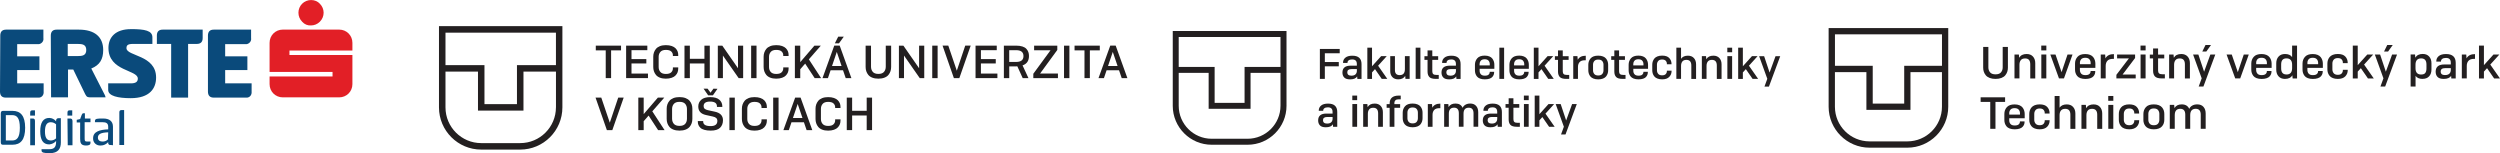 <?xml version="1.0" encoding="UTF-8"?>
<svg id="Layer_2" data-name="Layer 2" xmlns="http://www.w3.org/2000/svg" viewBox="0 0 810.06 49.63">
  <defs>
    <style>
      .cls-1 {
        fill: #e21f26;
      }

      .cls-2 {
        fill: #0a4a7b;
      }

      .cls-3 {
        fill: #231f20;
      }
    </style>
  </defs>
  <g id="Layer_1-2" data-name="Layer 1">
    <g>
      <g>
        <path class="cls-3" d="M416.85,10.05h-36.85v24.24c0,6.95,5.66,12.61,12.61,12.61h11.64c6.95,0,12.61-5.66,12.61-12.61V10.05Zm-34.91,1.94h32.97v9.7h-11.64v11.64h-9.7v-11.64h-11.64V11.99Zm32.97,22.3c0,5.88-4.79,10.67-10.67,10.67h-11.64c-5.88,0-10.67-4.79-10.67-10.67v-10.67h9.7v11.64h13.58v-11.64h9.7v10.67Z"/>
        <g>
          <path class="cls-3" d="M433.8,21.49h-4.52v4.07h-1.61V15.86h6.43v1.4h-4.82v2.84h4.52v1.39Z"/>
          <path class="cls-3" d="M439.82,25.56l-.07-.8c-.38,.64-1.14,.96-2.29,.96-.87,0-1.5-.2-1.89-.6-.39-.4-.59-.94-.59-1.61,0-1.49,.89-2.23,2.66-2.23h2.01v-.55c0-.98-.5-1.47-1.5-1.47-.49,0-.87,.09-1.13,.28-.26,.19-.4,.44-.4,.74v.11h-1.44v-.11c0-.65,.25-1.18,.76-1.6,.5-.42,1.25-.63,2.25-.63,1.99,0,2.98,.91,2.98,2.73v4.79h-1.36Zm-1.94-1.04c.6,0,1.05-.14,1.34-.43,.29-.29,.44-.67,.44-1.16v-.54h-1.77c-.9,0-1.34,.35-1.34,1.05s.45,1.08,1.34,1.08Z"/>
          <path class="cls-3" d="M444.57,23.46v2.11h-1.52V15.45h1.52v6.02l2.95-3.28h1.82l-2.8,3.1,2.98,4.27h-1.8l-2.19-3.16-.96,1.06Z"/>
          <path class="cls-3" d="M455.4,25.56l-.08-.97c-.45,.75-1.21,1.12-2.26,1.12-.8,0-1.44-.24-1.9-.73-.46-.49-.69-1.12-.69-1.91v-4.89h1.52v4.53c0,1.09,.51,1.63,1.54,1.63,1.13,0,1.69-.65,1.69-1.95v-4.21h1.54v7.37h-1.36Z"/>
          <path class="cls-3" d="M460.25,25.56h-1.54V15.45h1.54v10.11Z"/>
          <path class="cls-3" d="M466.19,24.29v1.27h-.96c-1.02,0-1.72-.21-2.1-.62-.38-.41-.57-1-.57-1.75v-3.8h-1.01v-1.18h1.01v-1.88h1.54v1.88h1.9v1.18h-1.9v3.7c0,.42,.1,.72,.3,.91,.2,.19,.56,.28,1.07,.28h.72Z"/>
          <path class="cls-3" d="M471.92,25.56l-.07-.8c-.38,.64-1.14,.96-2.29,.96-.87,0-1.5-.2-1.89-.6-.39-.4-.59-.94-.59-1.61,0-1.49,.89-2.23,2.66-2.23h2.01v-.55c0-.98-.5-1.47-1.5-1.47-.49,0-.87,.09-1.13,.28-.26,.19-.4,.44-.4,.74v.11h-1.44v-.11c0-.65,.25-1.18,.76-1.6,.5-.42,1.25-.63,2.25-.63,1.99,0,2.98,.91,2.98,2.73v4.79h-1.36Zm-1.94-1.04c.6,0,1.05-.14,1.34-.43,.29-.29,.44-.67,.44-1.16v-.54h-1.77c-.9,0-1.34,.35-1.34,1.05s.45,1.08,1.34,1.08Z"/>
          <path class="cls-3" d="M484.13,23.43c0,.28-.04,.54-.13,.78-.09,.24-.24,.48-.44,.72-.21,.24-.52,.42-.94,.57-.42,.14-.93,.21-1.52,.21s-1.12-.08-1.55-.25c-.43-.17-.76-.39-.99-.69-.23-.29-.39-.6-.49-.92-.1-.32-.15-.67-.15-1.05v-1.82c0-.81,.25-1.51,.76-2.09,.5-.58,1.31-.87,2.42-.87,.56,0,1.06,.09,1.48,.26,.42,.17,.74,.4,.97,.7,.23,.3,.39,.61,.5,.94,.11,.33,.16,.68,.16,1.05v1.32h-4.77v.65c0,.45,.13,.83,.4,1.13,.26,.3,.69,.45,1.28,.45s.98-.11,1.23-.34c.25-.23,.37-.5,.37-.81v-.11h1.43v.15Zm-4.71-2.66v.42h3.3v-.42c0-.43-.13-.8-.39-1.11-.26-.3-.68-.46-1.25-.46s-1,.15-1.26,.46c-.26,.3-.39,.67-.39,1.11Z"/>
          <path class="cls-3" d="M487.37,25.56h-1.54V15.45h1.54v10.11Z"/>
          <path class="cls-3" d="M495.3,23.43c0,.28-.04,.54-.13,.78-.09,.24-.24,.48-.44,.72-.21,.24-.52,.42-.94,.57-.42,.14-.93,.21-1.52,.21s-1.12-.08-1.55-.25c-.43-.17-.76-.39-.99-.69-.23-.29-.39-.6-.49-.92-.1-.32-.15-.67-.15-1.05v-1.82c0-.81,.25-1.51,.76-2.09,.5-.58,1.31-.87,2.42-.87,.56,0,1.06,.09,1.48,.26,.42,.17,.74,.4,.97,.7,.23,.3,.39,.61,.5,.94,.11,.33,.16,.68,.16,1.05v1.32h-4.77v.65c0,.45,.13,.83,.4,1.13,.26,.3,.69,.45,1.28,.45s.98-.11,1.23-.34c.25-.23,.37-.5,.37-.81v-.11h1.43v.15Zm-4.71-2.66v.42h3.3v-.42c0-.43-.13-.8-.39-1.11-.26-.3-.68-.46-1.25-.46s-1,.15-1.26,.46c-.26,.3-.39,.67-.39,1.11Z"/>
          <path class="cls-3" d="M498.51,23.46v2.11h-1.52V15.45h1.52v6.02l2.95-3.28h1.82l-2.8,3.1,2.98,4.27h-1.8l-2.19-3.16-.96,1.06Z"/>
          <path class="cls-3" d="M508.46,24.29v1.27h-.96c-1.02,0-1.72-.21-2.1-.62-.38-.41-.57-1-.57-1.75v-3.8h-1.01v-1.18h1.01v-1.88h1.54v1.88h1.9v1.18h-1.9v3.7c0,.42,.1,.72,.3,.91,.2,.19,.56,.28,1.07,.28h.72Z"/>
          <path class="cls-3" d="M511.29,25.56h-1.52v-7.37h1.36l.1,1.19c.46-.88,1.33-1.32,2.6-1.32v1.47h-.29c-.78,0-1.34,.19-1.7,.58-.36,.39-.54,.92-.54,1.59v3.85Z"/>
          <path class="cls-3" d="M514.65,22.76v-1.77c0-.81,.25-1.51,.76-2.09,.51-.58,1.33-.87,2.45-.87,.6,0,1.12,.09,1.55,.26,.43,.17,.77,.4,1,.7,.24,.3,.41,.61,.51,.94,.11,.33,.16,.68,.16,1.06v1.77c0,.38-.05,.73-.16,1.07-.11,.33-.28,.64-.51,.94-.24,.29-.57,.52-1,.69-.43,.17-.95,.26-1.55,.26s-1.1-.09-1.54-.26c-.43-.17-.77-.4-1-.69-.24-.29-.41-.6-.51-.94-.11-.33-.16-.69-.16-1.07Zm4.92,.01v-1.8c0-.46-.13-.86-.4-1.18-.27-.33-.7-.49-1.3-.49s-1.02,.16-1.29,.49c-.27,.33-.4,.72-.4,1.18v1.8c0,.47,.13,.87,.4,1.2,.27,.33,.7,.49,1.29,.49s1.03-.16,1.3-.49c.27-.33,.4-.73,.4-1.2Z"/>
          <path class="cls-3" d="M526.71,24.29v1.27h-.96c-1.02,0-1.72-.21-2.1-.62-.38-.41-.57-1-.57-1.75v-3.8h-1.01v-1.18h1.01v-1.88h1.54v1.88h1.9v1.18h-1.9v3.7c0,.42,.1,.72,.3,.91,.2,.19,.56,.28,1.07,.28h.72Z"/>
          <path class="cls-3" d="M533.93,23.43c0,.28-.04,.54-.13,.78-.09,.24-.24,.48-.44,.72-.21,.24-.52,.42-.94,.57-.42,.14-.93,.21-1.52,.21s-1.12-.08-1.55-.25c-.43-.17-.76-.39-.99-.69-.23-.29-.39-.6-.49-.92-.1-.32-.15-.67-.15-1.05v-1.82c0-.81,.25-1.51,.76-2.09,.5-.58,1.31-.87,2.42-.87,.56,0,1.06,.09,1.48,.26,.42,.17,.74,.4,.97,.7,.23,.3,.39,.61,.5,.94,.11,.33,.16,.68,.16,1.05v1.32h-4.77v.65c0,.45,.13,.83,.4,1.13,.26,.3,.69,.45,1.28,.45s.98-.11,1.23-.34c.25-.23,.37-.5,.37-.81v-.11h1.43v.15Zm-4.71-2.66v.42h3.3v-.42c0-.43-.13-.8-.39-1.11-.26-.3-.68-.46-1.25-.46s-1,.15-1.26,.46c-.26,.3-.39,.67-.39,1.11Z"/>
          <path class="cls-3" d="M540.12,22.9h1.51v.14c0,.73-.25,1.36-.76,1.88-.5,.53-1.27,.79-2.31,.79-.58,0-1.09-.09-1.52-.26-.43-.17-.77-.4-1-.69-.24-.29-.41-.6-.51-.94-.11-.33-.16-.69-.16-1.07v-1.77c0-.38,.05-.73,.16-1.06,.11-.33,.28-.64,.51-.94,.24-.3,.57-.53,1-.7,.43-.17,.94-.26,1.52-.26,1.06,0,1.84,.26,2.32,.79,.48,.53,.73,1.15,.73,1.88v.14h-1.5v-.15c0-.39-.12-.72-.37-.99-.25-.27-.64-.41-1.18-.41-.58,0-1.01,.16-1.27,.49-.27,.33-.4,.72-.4,1.18v1.79c0,.46,.13,.86,.4,1.18,.27,.33,.69,.49,1.27,.49,.54,0,.93-.14,1.18-.41,.25-.27,.37-.6,.37-.99v-.14Z"/>
          <path class="cls-3" d="M544.7,25.56h-1.52V15.45h1.52v3.6c.46-.67,1.2-1.01,2.22-1.01,.83,0,1.48,.26,1.95,.78,.47,.52,.7,1.2,.7,2.04v4.71h-1.54v-4.35c0-1.21-.53-1.82-1.58-1.82-.62,0-1.06,.18-1.34,.54-.27,.36-.41,.83-.41,1.41v4.21Z"/>
          <path class="cls-3" d="M552.96,25.56h-1.52v-7.37h1.36l.08,1c.44-.77,1.21-1.15,2.3-1.15,.83,0,1.48,.26,1.95,.78,.47,.52,.7,1.2,.7,2.04v4.71h-1.54v-4.35c0-1.21-.53-1.82-1.58-1.82-.62,0-1.06,.18-1.34,.54-.27,.36-.41,.83-.41,1.41v4.21Z"/>
          <path class="cls-3" d="M561.26,16.93h-1.57v-1.48h1.57v1.48Zm-.01,8.63h-1.54v-7.37h1.54v7.37Z"/>
          <path class="cls-3" d="M564.73,23.46v2.11h-1.52V15.45h1.52v6.02l2.95-3.28h1.82l-2.8,3.1,2.98,4.27h-1.8l-2.19-3.16-.96,1.06Z"/>
          <path class="cls-3" d="M573.18,28.06h-1.45s.92-2.52,.92-2.52l-2.65-7.34h1.62l1.77,5.31,1.93-5.31h1.52l-3.66,9.86Z"/>
          <path class="cls-3" d="M431.95,41.08l-.07-.8c-.38,.64-1.14,.96-2.29,.96-.87,0-1.5-.2-1.89-.6-.39-.4-.59-.94-.59-1.61,0-1.49,.89-2.23,2.66-2.23h2.01v-.55c0-.98-.5-1.47-1.5-1.47-.49,0-.87,.09-1.13,.28-.26,.19-.4,.44-.4,.74v.11h-1.44v-.11c0-.65,.25-1.18,.76-1.6,.5-.42,1.25-.63,2.25-.63,1.99,0,2.98,.91,2.98,2.73v4.79h-1.36Zm-1.94-1.04c.6,0,1.05-.14,1.34-.43,.29-.29,.44-.67,.44-1.16v-.54h-1.77c-.9,0-1.34,.35-1.34,1.05s.45,1.08,1.34,1.08Z"/>
          <path class="cls-3" d="M439.75,32.45h-1.57v-1.48h1.57v1.48Zm-.01,8.63h-1.54v-7.37h1.54v7.37Z"/>
          <path class="cls-3" d="M443.22,41.08h-1.52v-7.37h1.36l.08,1c.44-.77,1.21-1.15,2.3-1.15,.83,0,1.48,.26,1.95,.78,.47,.52,.7,1.2,.7,2.04v4.71h-1.54v-4.35c0-1.21-.53-1.82-1.58-1.82-.62,0-1.06,.18-1.34,.54s-.41,.83-.41,1.41v4.21Z"/>
          <path class="cls-3" d="M453.69,34.92h-1.87v6.17h-1.54v-6.17h-.98v-1.18h.98v-.22c0-1.7,1-2.55,2.99-2.55h.6v1.21h-.67c-.92,0-1.39,.42-1.39,1.27v.29h1.87v1.18Z"/>
          <path class="cls-3" d="M454.51,38.28v-1.77c0-.81,.25-1.51,.76-2.09,.51-.58,1.33-.87,2.45-.87,.6,0,1.12,.09,1.55,.26,.43,.17,.77,.4,1,.7,.24,.3,.41,.61,.51,.94,.11,.33,.16,.68,.16,1.06v1.77c0,.38-.05,.73-.16,1.07-.11,.33-.28,.64-.51,.94-.24,.29-.57,.52-1,.69-.43,.17-.95,.26-1.55,.26s-1.1-.09-1.54-.26c-.43-.17-.77-.4-1-.69-.24-.29-.41-.6-.51-.94-.11-.33-.16-.69-.16-1.07Zm4.92,.01v-1.8c0-.46-.13-.86-.4-1.18-.27-.33-.7-.49-1.3-.49s-1.02,.16-1.29,.49c-.27,.33-.4,.72-.4,1.18v1.8c0,.47,.13,.87,.4,1.2,.27,.33,.7,.49,1.29,.49s1.03-.16,1.3-.49c.27-.33,.4-.73,.4-1.2Z"/>
          <path class="cls-3" d="M464.17,41.08h-1.52v-7.37h1.36l.1,1.19c.46-.88,1.33-1.32,2.6-1.32v1.47h-.29c-.78,0-1.34,.19-1.7,.58-.36,.39-.54,.92-.54,1.59v3.85Z"/>
          <path class="cls-3" d="M469.46,41.08h-1.52v-7.37h1.36l.08,.98c.43-.76,1.18-1.14,2.24-1.14,1.13,0,1.9,.46,2.31,1.39,.18-.43,.49-.77,.92-1.02,.43-.24,.94-.37,1.54-.37,.82,0,1.46,.26,1.91,.77,.45,.51,.68,1.19,.68,2.04v4.71h-1.52v-4.35c0-1.21-.51-1.82-1.54-1.82-1.14,0-1.7,.65-1.7,1.95v4.21h-1.52v-4.35c0-1.21-.51-1.82-1.54-1.82-1.14,0-1.7,.65-1.7,1.95v4.21Z"/>
          <path class="cls-3" d="M485.3,41.08l-.07-.8c-.38,.64-1.14,.96-2.29,.96-.87,0-1.5-.2-1.89-.6-.39-.4-.59-.94-.59-1.61,0-1.49,.89-2.23,2.66-2.23h2.01v-.55c0-.98-.5-1.47-1.5-1.47-.49,0-.87,.09-1.13,.28s-.4,.44-.4,.74v.11h-1.44v-.11c0-.65,.25-1.18,.76-1.6,.5-.42,1.25-.63,2.25-.63,1.99,0,2.98,.91,2.98,2.73v4.79h-1.36Zm-1.94-1.04c.6,0,1.05-.14,1.34-.43,.29-.29,.44-.67,.44-1.16v-.54h-1.77c-.9,0-1.34,.35-1.34,1.05s.45,1.08,1.34,1.08Z"/>
          <path class="cls-3" d="M492.47,39.81v1.27h-.96c-1.02,0-1.72-.21-2.1-.62-.38-.41-.57-1-.57-1.75v-3.8h-1.01v-1.18h1.01v-1.88h1.54v1.88h1.9v1.18h-1.9v3.7c0,.42,.1,.72,.3,.91,.2,.19,.56,.28,1.07,.28h.72Z"/>
          <path class="cls-3" d="M495.34,32.45h-1.57v-1.48h1.57v1.48Zm-.01,8.63h-1.54v-7.37h1.54v7.37Z"/>
          <path class="cls-3" d="M498.8,38.98v2.11h-1.52v-10.11h1.52v6.02l2.95-3.28h1.82l-2.8,3.1,2.98,4.27h-1.8l-2.19-3.16-.96,1.06Z"/>
          <path class="cls-3" d="M507.26,43.58h-1.45s.92-2.52,.92-2.52l-2.65-7.34h1.62l1.77,5.31,1.93-5.31h1.52l-3.66,9.86Z"/>
        </g>
      </g>
      <g>
        <path class="cls-3" d="M182.24,8.47h-40v26.32c0,7.55,6.14,13.68,13.68,13.68h12.63c7.55,0,13.68-6.14,13.68-13.68V8.47Zm-37.89,2.11h35.79v10.53h-12.63v12.63h-10.53v-12.63h-12.63V10.58Zm35.79,24.21c0,6.38-5.19,11.58-11.58,11.58h-12.63c-6.38,0-11.58-5.19-11.58-11.58v-11.58h10.53v12.63h14.74v-12.63h10.53v11.58Z"/>
        <g>
          <path class="cls-3" d="M201.23,16.32h-3.22v8.99h-1.74v-8.99h-3.22v-1.53h8.18v1.53Z"/>
          <path class="cls-3" d="M202.88,25.31V14.79h6.87v1.47h-5.13v2.89h4.81v1.41h-4.81v3.28h5.34v1.47h-7.08Z"/>
          <path class="cls-3" d="M218.03,21.83h1.73v.42c0,.41-.07,.8-.2,1.16-.14,.36-.35,.7-.65,1.02-.3,.32-.71,.58-1.26,.77-.54,.19-1.18,.29-1.91,.29s-1.39-.11-1.93-.33c-.55-.22-.97-.52-1.27-.89-.3-.37-.52-.77-.66-1.2-.14-.43-.21-.88-.21-1.36v-3.32c0-.48,.07-.93,.21-1.35,.14-.42,.36-.82,.66-1.19,.3-.37,.72-.67,1.27-.89,.55-.22,1.19-.33,1.93-.33s1.37,.09,1.91,.28c.54,.19,.96,.44,1.26,.75,.3,.32,.51,.65,.65,1,.14,.35,.2,.73,.2,1.13v.36h-1.73v-.27c0-.47-.18-.87-.54-1.21-.36-.34-.94-.5-1.74-.5s-1.4,.22-1.77,.65c-.37,.43-.56,.96-.56,1.58v3.32c0,.63,.18,1.16,.55,1.59,.37,.43,.96,.65,1.78,.65s1.38-.17,1.74-.52,.54-.77,.54-1.27v-.33Z"/>
          <path class="cls-3" d="M228.25,25.31v-4.74h-4.72v4.74h-1.74V14.79h1.74v4.27h4.72v-4.27h1.74v10.53h-1.74Z"/>
          <path class="cls-3" d="M239.34,25.31l-5.1-7.31v7.31h-1.65V14.79h1.45l5.09,7.32v-7.32h1.67v10.53h-1.46Z"/>
          <path class="cls-3" d="M245.13,14.79v10.53h-1.74V14.79h1.74Z"/>
          <path class="cls-3" d="M253.79,21.83h1.73v.42c0,.41-.07,.8-.2,1.16-.14,.36-.35,.7-.65,1.02-.3,.32-.71,.58-1.26,.77-.54,.19-1.18,.29-1.91,.29s-1.39-.11-1.93-.33c-.55-.22-.97-.52-1.27-.89-.3-.37-.52-.77-.66-1.2-.14-.43-.21-.88-.21-1.36v-3.32c0-.48,.07-.93,.21-1.35,.14-.42,.36-.82,.66-1.19,.3-.37,.72-.67,1.27-.89,.55-.22,1.19-.33,1.93-.33s1.37,.09,1.91,.28c.54,.19,.96,.44,1.26,.75,.3,.32,.51,.65,.65,1,.14,.35,.2,.73,.2,1.13v.36h-1.73v-.27c0-.47-.18-.87-.54-1.21-.36-.34-.94-.5-1.74-.5s-1.4,.22-1.77,.65c-.37,.43-.56,.96-.56,1.58v3.32c0,.63,.18,1.16,.55,1.59,.37,.43,.96,.65,1.78,.65s1.38-.17,1.74-.52c.36-.35,.54-.77,.54-1.27v-.33Z"/>
          <path class="cls-3" d="M259.3,22.41v2.9h-1.74V14.79h1.74v5.34l4.59-5.34h2.08l-3.88,4.44,3.97,6.09h-2.09l-3.08-4.71-1.58,1.81Z"/>
          <path class="cls-3" d="M274.03,25.31l-.87-2.54h-4.03l-.86,2.54h-1.76l3.81-10.53h1.76l3.79,10.53h-1.83Zm-1.34-3.93l-1.55-4.55-1.54,4.55h3.09Zm.72-9.5l-1.55,2.15h-1.34l1.08-2.15h1.8Z"/>
          <path class="cls-3" d="M280.49,14.79h1.74v6.83c0,.65,.19,1.2,.56,1.65,.37,.45,.98,.68,1.83,.68s1.46-.23,1.83-.68c.37-.45,.56-1,.56-1.65v-6.83h1.74v6.92c0,.48-.07,.94-.21,1.36-.14,.43-.36,.82-.66,1.2-.3,.37-.73,.67-1.29,.89-.56,.22-1.22,.33-1.98,.33s-1.41-.11-1.97-.33c-.56-.22-.99-.52-1.29-.89-.3-.37-.52-.77-.66-1.2-.14-.43-.21-.88-.21-1.36v-6.92Z"/>
          <path class="cls-3" d="M298.02,25.31l-5.1-7.31v7.31h-1.65V14.79h1.45l5.09,7.32v-7.32h1.67v10.53h-1.46Z"/>
          <path class="cls-3" d="M303.81,14.79v10.53h-1.74V14.79h1.74Z"/>
          <path class="cls-3" d="M309.08,25.31l-3.67-10.53h1.86l2.76,8.13,2.73-8.13h1.77l-3.68,10.53h-1.77Z"/>
          <path class="cls-3" d="M316.1,25.31V14.79h6.87v1.47h-5.13v2.89h4.81v1.41h-4.81v3.28h5.34v1.47h-7.08Z"/>
          <path class="cls-3" d="M329.25,21.51h-2.23v3.81h-1.74V14.79h3.97c.78,0,1.45,.09,2.02,.27,.56,.18,.99,.43,1.29,.76,.3,.33,.52,.68,.65,1.06,.14,.38,.2,.8,.2,1.26,0,1.56-.69,2.58-2.08,3.05l1.91,4.12h-1.86l-1.74-3.82c-.09,0-.22,.01-.39,.01Zm0-5.25h-2.24v3.81h2.24c1.58,0,2.38-.63,2.38-1.9s-.79-1.91-2.38-1.91Z"/>
          <path class="cls-3" d="M335.08,14.79h7.51v1.4l-5.58,7.64h5.79v1.49h-7.98v-1.42l5.58-7.62h-5.32v-1.49Z"/>
          <path class="cls-3" d="M346.51,14.79v10.53h-1.74V14.79h1.74Z"/>
          <path class="cls-3" d="M356.36,16.32h-3.22v8.99h-1.74v-8.99h-3.22v-1.53h8.18v1.53Z"/>
          <path class="cls-3" d="M363.46,25.31l-.87-2.54h-4.03l-.86,2.54h-1.76l3.81-10.53h1.76l3.79,10.53h-1.83Zm-1.34-3.93l-1.55-4.55-1.54,4.55h3.09Z"/>
          <path class="cls-3" d="M196.64,42.16l-3.67-10.53h1.86l2.76,8.13,2.73-8.13h1.77l-3.68,10.53h-1.77Z"/>
          <path class="cls-3" d="M208.57,39.26v2.9h-1.74v-10.53h1.74v5.34l4.59-5.34h2.08l-3.88,4.44,3.97,6.09h-2.09l-3.08-4.71-1.58,1.81Z"/>
          <path class="cls-3" d="M222.16,41.99c-.56,.22-1.22,.33-1.99,.33s-1.42-.11-1.98-.33c-.56-.22-.99-.52-1.29-.89-.31-.37-.53-.77-.67-1.2-.14-.43-.21-.88-.21-1.36v-3.32c0-.48,.07-.93,.21-1.35,.14-.42,.36-.82,.67-1.19,.31-.37,.74-.67,1.29-.89,.56-.22,1.22-.33,1.98-.33s1.42,.11,1.99,.33c.56,.22,.99,.52,1.3,.89,.31,.37,.53,.77,.67,1.19,.14,.42,.21,.87,.21,1.35v3.32c0,.48-.07,.94-.21,1.36-.14,.43-.36,.82-.67,1.2-.31,.37-.74,.67-1.3,.89Zm-1.99-1.2c.86,0,1.48-.22,1.86-.67,.38-.45,.56-1,.56-1.66v-3.13c0-.66-.19-1.22-.56-1.66-.38-.45-1-.67-1.86-.67s-1.47,.23-1.84,.68c-.38,.45-.56,1-.56,1.65v3.13c0,.65,.19,1.2,.56,1.65,.38,.45,.99,.68,1.84,.68Z"/>
          <path class="cls-3" d="M234.05,34.64h-1.74v-.18c0-1.03-.74-1.55-2.23-1.55-1.39,0-2.09,.49-2.09,1.47,0,.37,.11,.66,.34,.86,.22,.2,.58,.36,1.07,.47l2.23,.48c1.75,.38,2.63,1.3,2.63,2.76,0,1.03-.32,1.85-.95,2.46s-1.63,.91-3.01,.91c-.79,0-1.47-.08-2.05-.24-.57-.16-1.01-.38-1.3-.67-.3-.29-.51-.59-.64-.91-.13-.32-.2-.68-.2-1.07v-.2h1.74v.17c0,.97,.8,1.46,2.41,1.46,1.45,0,2.18-.56,2.18-1.68,0-.39-.12-.7-.35-.92-.24-.23-.6-.39-1.11-.5l-2.23-.49c-1.66-.36-2.49-1.28-2.49-2.76,0-.88,.32-1.61,.96-2.18,.64-.57,1.6-.86,2.88-.86,1.35,0,2.35,.28,2.99,.85,.64,.57,.96,1.27,.96,2.11v.21Zm-3.84-4.6h.01s.95-1.31,.95-1.31l1.31,.04-1.48,2.12h-1.54s-1.5-2.17-1.5-2.17h1.31s.95,1.31,.95,1.31Z"/>
          <path class="cls-3" d="M238.09,31.63v10.53h-1.74v-10.53h1.74Z"/>
          <path class="cls-3" d="M246.75,38.67h1.73v.42c0,.41-.07,.8-.2,1.16-.14,.36-.35,.7-.65,1.02-.3,.32-.71,.58-1.26,.77-.54,.19-1.18,.29-1.91,.29s-1.39-.11-1.93-.33c-.55-.22-.97-.52-1.27-.89-.3-.37-.52-.77-.66-1.2-.14-.43-.21-.88-.21-1.36v-3.32c0-.48,.07-.93,.21-1.35,.14-.42,.36-.82,.66-1.19,.3-.37,.72-.67,1.27-.89,.55-.22,1.19-.33,1.93-.33s1.37,.09,1.91,.28c.54,.19,.96,.44,1.26,.75,.3,.32,.51,.65,.65,1,.14,.35,.2,.73,.2,1.13v.36h-1.73v-.27c0-.47-.18-.87-.54-1.21-.36-.34-.94-.5-1.74-.5s-1.4,.22-1.77,.65c-.37,.43-.56,.96-.56,1.58v3.32c0,.63,.18,1.16,.55,1.59,.37,.43,.96,.65,1.78,.65s1.38-.17,1.74-.52c.36-.35,.54-.77,.54-1.27v-.33Z"/>
          <path class="cls-3" d="M252.27,31.63v10.53h-1.74v-10.53h1.74Z"/>
          <path class="cls-3" d="M261.36,42.16l-.87-2.54h-4.03l-.86,2.54h-1.76l3.81-10.53h1.76l3.79,10.53h-1.83Zm-1.34-3.93l-1.55-4.55-1.54,4.55h3.09Z"/>
          <path class="cls-3" d="M270.61,38.67h1.73v.42c0,.41-.07,.8-.2,1.16-.14,.36-.35,.7-.65,1.02-.3,.32-.71,.58-1.26,.77-.54,.19-1.18,.29-1.91,.29s-1.39-.11-1.93-.33c-.55-.22-.97-.52-1.27-.89-.3-.37-.52-.77-.66-1.2-.14-.43-.21-.88-.21-1.36v-3.32c0-.48,.07-.93,.21-1.35,.14-.42,.36-.82,.66-1.19,.3-.37,.72-.67,1.27-.89,.55-.22,1.19-.33,1.93-.33s1.37,.09,1.91,.28c.54,.19,.96,.44,1.26,.75,.3,.32,.51,.65,.65,1,.14,.35,.2,.73,.2,1.13v.36h-1.73v-.27c0-.47-.18-.87-.54-1.21-.36-.34-.94-.5-1.74-.5s-1.4,.22-1.77,.65c-.37,.43-.56,.96-.56,1.58v3.32c0,.63,.18,1.16,.55,1.59,.37,.43,.96,.65,1.78,.65s1.38-.17,1.74-.52c.36-.35,.54-.77,.54-1.27v-.33Z"/>
          <path class="cls-3" d="M280.83,42.16v-4.74h-4.72v4.74h-1.74v-10.53h1.74v4.27h4.72v-4.27h1.74v10.53h-1.74Z"/>
        </g>
      </g>
      <g>
        <path class="cls-3" d="M631.29,9.09h-38.77v25.5c0,7.31,5.95,13.26,13.26,13.26h12.24c7.31,0,13.26-5.95,13.26-13.26V9.09Zm-36.73,2.04h34.69v10.2h-12.24v12.24h-10.2v-12.24h-12.24V11.13Zm34.68,23.46c0,6.19-5.03,11.22-11.22,11.22h-12.24c-6.19,0-11.22-5.03-11.22-11.22v-11.22h10.2v12.24h14.28v-12.24h10.2v11.22Z"/>
        <g>
          <path class="cls-3" d="M642.59,15.21h1.69v6.62c0,.63,.18,1.17,.54,1.6,.36,.44,.95,.66,1.78,.66s1.42-.22,1.78-.66c.36-.44,.54-.97,.54-1.6v-6.62h1.69v6.7c0,.47-.07,.91-.2,1.32-.14,.41-.35,.8-.64,1.16-.29,.36-.71,.65-1.25,.86-.54,.21-1.18,.32-1.92,.32s-1.37-.11-1.91-.32c-.54-.21-.96-.5-1.25-.86-.29-.36-.51-.75-.64-1.16-.14-.41-.2-.85-.2-1.32v-6.7Z"/>
          <path class="cls-3" d="M654.34,25.41h-1.6v-7.75h1.43l.09,1.05c.47-.81,1.27-1.21,2.42-1.21,.87,0,1.56,.27,2.05,.82,.49,.54,.74,1.26,.74,2.14v4.96h-1.62v-4.58c0-1.27-.55-1.91-1.66-1.91-.65,0-1.12,.19-1.41,.57-.29,.38-.43,.87-.43,1.49v4.43Z"/>
          <path class="cls-3" d="M663.07,16.33h-1.65v-1.56h1.65v1.56Zm-.01,9.08h-1.62v-7.75h1.62v7.75Z"/>
          <path class="cls-3" d="M667.16,25.41l-2.81-7.75h1.68l1.97,5.73,1.93-5.73h1.62l-2.78,7.75h-1.6Z"/>
          <path class="cls-3" d="M678.91,23.17c0,.29-.05,.57-.14,.82-.09,.26-.25,.51-.47,.76-.22,.25-.55,.45-.99,.6-.44,.15-.97,.23-1.6,.23s-1.18-.09-1.63-.26c-.46-.17-.8-.42-1.04-.72-.24-.31-.41-.63-.52-.97-.11-.34-.16-.71-.16-1.11v-1.91c0-.86,.26-1.59,.79-2.19,.53-.61,1.38-.91,2.54-.91,.59,0,1.11,.09,1.55,.27,.44,.18,.78,.43,1.02,.74,.24,.31,.41,.64,.52,.99,.11,.35,.17,.72,.17,1.11v1.38h-5.01v.68c0,.48,.14,.87,.42,1.19,.28,.32,.73,.47,1.35,.47s1.03-.12,1.3-.36c.26-.24,.39-.52,.39-.85v-.12h1.5v.16Zm-4.96-2.8v.44h3.47v-.44c0-.46-.14-.85-.42-1.17-.28-.32-.72-.48-1.32-.48s-1.05,.16-1.33,.48c-.27,.32-.41,.71-.41,1.17Z"/>
          <path class="cls-3" d="M682.29,25.41h-1.6v-7.75h1.43l.1,1.25c.49-.92,1.4-1.38,2.74-1.38v1.54h-.31c-.82,0-1.41,.2-1.79,.61-.38,.41-.57,.97-.57,1.68v4.05Z"/>
          <path class="cls-3" d="M685.98,17.66h5.84v1.14l-4.06,5.36h4.26v1.25h-6.26v-1.17l4.06-5.33h-3.83v-1.25Z"/>
          <path class="cls-3" d="M695.23,16.33h-1.65v-1.56h1.65v1.56Zm-.01,9.08h-1.62v-7.75h1.62v7.75Z"/>
          <path class="cls-3" d="M701.47,24.07v1.34h-1.01c-1.07,0-1.81-.22-2.21-.65-.4-.43-.6-1.05-.6-1.84v-3.99h-1.06v-1.24h1.06v-1.98h1.62v1.98h2v1.24h-2v3.89c0,.44,.1,.76,.31,.95,.21,.2,.59,.3,1.13,.3h.76Z"/>
          <path class="cls-3" d="M704.45,25.41h-1.6v-7.75h1.43l.09,1.05c.47-.81,1.27-1.21,2.42-1.21,.87,0,1.56,.27,2.05,.82,.49,.54,.74,1.26,.74,2.14v4.96h-1.62v-4.58c0-1.27-.55-1.91-1.66-1.91-.65,0-1.12,.19-1.41,.57s-.43,.87-.43,1.49v4.43Z"/>
          <path class="cls-3" d="M713.96,28.04h-1.53s.97-2.66,.97-2.66l-2.79-7.72h1.71l1.86,5.58,2.03-5.58h1.6l-3.85,10.38Zm2.45-13.45l-1.5,2.1h-1.31l1.03-2.1h1.78Z"/>
          <path class="cls-3" d="M724.27,25.41l-2.81-7.75h1.68l1.97,5.73,1.93-5.73h1.62l-2.78,7.75h-1.6Z"/>
          <path class="cls-3" d="M736.02,23.17c0,.29-.05,.57-.14,.82-.09,.26-.25,.51-.47,.76-.22,.25-.55,.45-.99,.6-.44,.15-.97,.23-1.6,.23s-1.18-.09-1.63-.26c-.46-.17-.8-.42-1.04-.72-.24-.31-.41-.63-.52-.97-.11-.34-.16-.71-.16-1.11v-1.91c0-.86,.26-1.59,.79-2.19,.53-.61,1.38-.91,2.54-.91,.59,0,1.11,.09,1.55,.27,.44,.18,.78,.43,1.02,.74,.24,.31,.41,.64,.52,.99,.11,.35,.17,.72,.17,1.11v1.38h-5.01v.68c0,.48,.14,.87,.42,1.19,.28,.32,.73,.47,1.35,.47s1.03-.12,1.3-.36c.26-.24,.39-.52,.39-.85v-.12h1.5v.16Zm-4.96-2.8v.44h3.47v-.44c0-.46-.14-.85-.42-1.17-.28-.32-.72-.48-1.32-.48s-1.05,.16-1.33,.48c-.27,.32-.41,.71-.41,1.17Z"/>
          <path class="cls-3" d="M742.87,25.41l-.1-1.02c-.45,.79-1.25,1.18-2.4,1.18-.87,0-1.56-.28-2.06-.83s-.75-1.28-.75-2.19v-2.04c0-.91,.25-1.64,.76-2.19,.51-.55,1.2-.82,2.08-.82,1.08,0,1.85,.34,2.3,1.01v-3.73h1.6v10.64h-1.43Zm-2.01-1.27c1.22,0,1.84-.69,1.84-2.06v-1.11c0-1.37-.61-2.06-1.84-2.06-1.14,0-1.71,.66-1.71,1.97v1.28c0,1.31,.57,1.97,1.71,1.97Z"/>
          <path class="cls-3" d="M752.62,23.17c0,.29-.05,.57-.14,.82-.09,.26-.25,.51-.47,.76-.22,.25-.55,.45-.99,.6-.44,.15-.97,.23-1.6,.23s-1.18-.09-1.63-.26c-.46-.17-.8-.42-1.04-.72-.24-.31-.41-.63-.52-.97-.11-.34-.16-.71-.16-1.11v-1.91c0-.86,.26-1.59,.79-2.19,.53-.61,1.38-.91,2.54-.91,.59,0,1.11,.09,1.55,.27,.44,.18,.78,.43,1.02,.74,.24,.31,.41,.64,.52,.99,.11,.35,.17,.72,.17,1.11v1.38h-5.01v.68c0,.48,.14,.87,.42,1.19,.28,.32,.73,.47,1.35,.47s1.03-.12,1.3-.36c.26-.24,.39-.52,.39-.85v-.12h1.5v.16Zm-4.96-2.8v.44h3.47v-.44c0-.46-.14-.85-.42-1.17-.28-.32-.72-.48-1.32-.48s-1.05,.16-1.33,.48c-.27,.32-.41,.71-.41,1.17Z"/>
          <path class="cls-3" d="M759.13,22.61h1.59v.15c0,.77-.26,1.43-.79,1.98-.53,.55-1.34,.83-2.43,.83-.61,0-1.15-.09-1.6-.27-.46-.18-.81-.42-1.06-.73-.25-.31-.43-.63-.54-.98-.11-.35-.17-.72-.17-1.12v-1.87c0-.4,.06-.77,.17-1.12,.11-.34,.29-.67,.54-.98,.25-.31,.6-.56,1.06-.74,.46-.18,.99-.27,1.6-.27,1.12,0,1.93,.28,2.44,.83,.51,.55,.77,1.21,.77,1.98v.15h-1.57v-.16c0-.41-.13-.76-.39-1.04-.26-.29-.68-.43-1.24-.43-.61,0-1.06,.17-1.34,.52-.28,.34-.42,.76-.42,1.25v1.88c0,.49,.14,.9,.42,1.25,.28,.34,.73,.52,1.34,.52,.56,0,.98-.14,1.24-.43,.26-.29,.39-.63,.39-1.04v-.15Z"/>
          <path class="cls-3" d="M763.96,23.2v2.22h-1.6V14.77h1.6v6.34l3.1-3.45h1.91l-2.95,3.26,3.14,4.5h-1.89l-2.3-3.33-1.01,1.11Z"/>
          <path class="cls-3" d="M772.85,28.04h-1.53s.97-2.66,.97-2.66l-2.79-7.72h1.71l1.86,5.58,2.03-5.58h1.6l-3.85,10.38Zm2.45-13.45l-1.5,2.1h-1.31l1.03-2.1h1.78Z"/>
          <path class="cls-3" d="M785,25.57c-1.08,0-1.85-.33-2.3-.99v3.45h-1.6v-10.38h1.43l.09,1.03c.47-.8,1.27-1.2,2.42-1.2,.87,0,1.56,.28,2.06,.83,.5,.55,.75,1.28,.75,2.19v2.04c0,.91-.25,1.64-.76,2.19-.51,.55-1.2,.82-2.08,.82Zm-.47-1.43c.64,0,1.09-.17,1.33-.52,.25-.34,.37-.83,.37-1.45v-1.28c0-1.31-.57-1.97-1.71-1.97-1.22,0-1.84,.69-1.84,2.06v1.11c0,1.37,.61,2.06,1.84,2.06Z"/>
          <path class="cls-3" d="M794.29,25.41l-.07-.85c-.4,.67-1.2,1.01-2.4,1.01-.91,0-1.58-.21-1.99-.63-.41-.42-.62-.99-.62-1.7,0-1.56,.93-2.35,2.8-2.35h2.11v-.58c0-1.03-.52-1.54-1.57-1.54-.52,0-.91,.1-1.19,.3-.28,.2-.42,.46-.42,.78v.12h-1.52v-.12c0-.68,.26-1.24,.79-1.68,.53-.44,1.32-.66,2.37-.66,2.09,0,3.13,.96,3.13,2.87v5.04h-1.43Zm-2.04-1.09c.63,0,1.1-.15,1.41-.45,.31-.3,.46-.71,.46-1.22v-.57h-1.87c-.94,0-1.41,.37-1.41,1.11s.47,1.14,1.41,1.14Z"/>
          <path class="cls-3" d="M799.29,25.41h-1.6v-7.75h1.43l.1,1.25c.49-.92,1.4-1.38,2.74-1.38v1.54h-.31c-.82,0-1.41,.2-1.79,.61-.38,.41-.57,.97-.57,1.68v4.05Z"/>
          <path class="cls-3" d="M804.85,23.2v2.22h-1.6V14.77h1.6v6.34l3.1-3.45h1.91l-2.95,3.26,3.14,4.5h-1.89l-2.3-3.33-1.01,1.11Z"/>
          <path class="cls-3" d="M649.7,33.02h-3.12v8.72h-1.69v-8.72h-3.12v-1.49h7.93v1.49Z"/>
          <path class="cls-3" d="M656.01,39.49c0,.29-.05,.57-.14,.82-.09,.26-.25,.51-.47,.76-.22,.25-.55,.45-.99,.6-.44,.15-.97,.23-1.6,.23s-1.18-.09-1.63-.26c-.46-.17-.8-.42-1.04-.72-.24-.31-.41-.63-.52-.97-.11-.34-.16-.71-.16-1.11v-1.91c0-.86,.26-1.59,.79-2.19,.53-.61,1.38-.91,2.54-.91,.59,0,1.11,.09,1.55,.27,.44,.18,.78,.43,1.02,.74,.24,.31,.41,.64,.52,.99,.11,.35,.17,.72,.17,1.11v1.38h-5.01v.68c0,.48,.14,.87,.42,1.19,.28,.32,.73,.47,1.35,.47s1.03-.12,1.3-.36c.26-.24,.39-.52,.39-.85v-.12h1.5v.16Zm-4.96-2.8v.44h3.47v-.44c0-.46-.14-.85-.42-1.17-.28-.32-.72-.48-1.32-.48s-1.05,.16-1.33,.48c-.27,.32-.41,.71-.41,1.17Z"/>
          <path class="cls-3" d="M662.53,38.94h1.59v.15c0,.77-.26,1.43-.79,1.98-.53,.55-1.34,.83-2.43,.83-.61,0-1.15-.09-1.6-.27-.46-.18-.81-.42-1.06-.73-.25-.31-.43-.63-.54-.98-.11-.35-.17-.72-.17-1.12v-1.87c0-.4,.06-.77,.17-1.12,.11-.34,.29-.67,.54-.98,.25-.31,.6-.56,1.06-.74,.46-.18,.99-.27,1.6-.27,1.12,0,1.93,.28,2.44,.83,.51,.55,.77,1.21,.77,1.98v.15h-1.57v-.16c0-.41-.13-.76-.39-1.04-.26-.29-.68-.43-1.24-.43-.61,0-1.06,.17-1.34,.52-.28,.34-.42,.76-.42,1.25v1.88c0,.49,.14,.9,.42,1.25,.28,.34,.73,.52,1.34,.52,.56,0,.98-.14,1.24-.43,.26-.29,.39-.63,.39-1.04v-.15Z"/>
          <path class="cls-3" d="M667.35,41.74h-1.6v-10.64h1.6v3.79c.49-.71,1.26-1.06,2.33-1.06,.87,0,1.56,.27,2.05,.82,.49,.54,.74,1.26,.74,2.14v4.96h-1.62v-4.58c0-1.27-.55-1.91-1.66-1.91-.65,0-1.12,.19-1.41,.57-.29,.38-.43,.87-.43,1.49v4.43Z"/>
          <path class="cls-3" d="M676.04,41.74h-1.6v-7.75h1.43l.09,1.05c.47-.81,1.27-1.21,2.42-1.21,.87,0,1.56,.27,2.05,.82,.49,.54,.74,1.26,.74,2.14v4.96h-1.62v-4.58c0-1.27-.55-1.91-1.66-1.91-.65,0-1.12,.19-1.41,.57s-.43,.87-.43,1.49v4.43Z"/>
          <path class="cls-3" d="M684.77,32.66h-1.65v-1.56h1.65v1.56Zm-.01,9.08h-1.62v-7.75h1.62v7.75Z"/>
          <path class="cls-3" d="M691.55,38.94h1.59v.15c0,.77-.26,1.43-.79,1.98-.53,.55-1.34,.83-2.43,.83-.61,0-1.15-.09-1.6-.27-.46-.18-.81-.42-1.06-.73-.25-.31-.43-.63-.54-.98-.11-.35-.17-.72-.17-1.12v-1.87c0-.4,.06-.77,.17-1.12,.11-.34,.29-.67,.54-.98,.25-.31,.6-.56,1.06-.74,.46-.18,.99-.27,1.6-.27,1.12,0,1.93,.28,2.44,.83,.51,.55,.77,1.21,.77,1.98v.15h-1.57v-.16c0-.41-.13-.76-.39-1.04-.26-.29-.68-.43-1.24-.43-.61,0-1.06,.17-1.34,.52-.28,.34-.42,.76-.42,1.25v1.88c0,.49,.14,.9,.42,1.25,.28,.34,.73,.52,1.34,.52,.56,0,.98-.14,1.24-.43,.26-.29,.39-.63,.39-1.04v-.15Z"/>
          <path class="cls-3" d="M694.51,38.79v-1.87c0-.86,.27-1.59,.8-2.19,.53-.61,1.39-.91,2.58-.91,.63,0,1.18,.09,1.63,.27,.46,.18,.81,.43,1.06,.74,.25,.31,.43,.64,.54,.98,.11,.35,.17,.72,.17,1.12v1.87c0,.4-.06,.77-.17,1.12-.11,.35-.29,.68-.54,.98-.25,.31-.6,.55-1.06,.73-.46,.18-1,.27-1.63,.27s-1.16-.09-1.62-.27c-.46-.18-.81-.42-1.06-.73-.25-.31-.43-.63-.54-.98-.11-.35-.17-.72-.17-1.12Zm5.17,.01v-1.89c0-.49-.14-.9-.42-1.25-.28-.35-.74-.52-1.37-.52s-1.07,.17-1.36,.52c-.28,.34-.42,.76-.42,1.25v1.89c0,.5,.14,.92,.42,1.26,.28,.35,.73,.52,1.36,.52s1.09-.17,1.37-.52c.28-.34,.42-.77,.42-1.26Z"/>
          <path class="cls-3" d="M704.66,41.74h-1.6v-7.75h1.43l.09,1.03c.46-.8,1.24-1.2,2.36-1.2,1.19,0,2,.49,2.43,1.46,.19-.46,.52-.81,.97-1.07,.45-.26,.99-.39,1.63-.39,.86,0,1.54,.27,2.01,.81,.48,.54,.71,1.26,.71,2.15v4.96h-1.6v-4.58c0-1.27-.54-1.91-1.62-1.91-1.19,0-1.79,.69-1.79,2.06v4.43h-1.6v-4.58c0-1.27-.54-1.91-1.62-1.91-1.2,0-1.79,.69-1.79,2.06v4.43Z"/>
        </g>
      </g>
      <g>
        <path class="cls-1" d="M97.9,7.03c-.77-.77-1.2-1.8-1.2-2.91s.43-2.14,1.2-2.91c.77-.77,1.8-1.2,2.91-1.2s2.14,.43,2.83,1.2c1.63,1.63,1.63,4.2,0,5.83-.77,.77-1.8,1.2-2.83,1.2-1.11,.09-2.14-.34-2.91-1.2Zm16.29,9.34v-2.49c0-2.4-1.89-4.29-4.29-4.29h-18.26c-2.4,0-4.29,1.89-4.29,4.29v9.43h20.4v1.46h-20.4v2.49c0,2.4,1.89,4.29,4.29,4.29h18.26c2.4,0,4.29-1.89,4.29-4.29v-9.43h-20.4v-1.46h20.4Z"/>
        <path class="cls-2" d="M.09,11.57c0-1.29,.6-1.97,1.89-1.97H14.06v2.74c.17,.94-.51,1.8-1.46,1.97H5.57v3.94h7.2v4.46H5.57v4.29H14.14v2.74c.09,.94-.51,1.8-1.46,1.89H1.89c-1.29,0-1.89-.69-1.89-1.97L.09,11.57Zm16.37,0c0-1.29,.6-1.97,1.89-1.97h7.2c5.06,0,7.89,2.31,7.89,6.6,0,3-1.11,4.89-3.86,6l4.29,8.4c.17,.26,.26,.6,.34,.94h-4.71c-1.03,0-1.37,0-1.89-1.03l-3.86-7.97h-1.71v9h-5.49l-.09-19.97Zm5.49,2.66v3.94h3.17c1.54,0,2.83-.17,2.83-1.97s-1.29-1.97-2.83-1.97h-3.17Zm20.49-4.8c4.54,0,6.94,.51,6.94,2.66v2.14h-6.26c-1.71,0-2.14,.43-2.14,1.37,0,2.66,9.6,2.14,9.6,9.52,0,3.51-2.06,6.69-8.23,6.69-4.03,0-7.29-.69-7.29-2.66v-2.14h7.37c1.54,0,2.23-.51,2.23-1.54,0-2.91-9.52-2.31-9.52-9.94,0-3.43,2.23-6.09,7.29-6.09Zm23.23,.17v2.74c0,1.29-.69,1.89-1.89,1.89h-2.83V31.63h-5.49V14.23h-4.63v-2.74c0-1.29,.69-1.89,1.89-1.89h12.94Zm1.71,1.97c0-1.29,.6-1.97,1.89-1.97h12.09v2.74c.17,.94-.51,1.8-1.46,1.97h-6.94v3.94h7.2v4.46h-7.2v4.29h8.57v2.74c.09,.94-.51,1.8-1.46,1.89h-10.8c-1.29,0-1.89-.69-1.89-1.97V11.57Z"/>
        <path class="cls-2" d="M.26,36.78c0-.51,.17-.86,.69-.86h3.09c2.66,0,4.11,1.63,4.11,5.49s-1.46,5.49-4.11,5.49H.94c-.51,0-.69-.26-.69-.86,0,0,0-9.26,0-9.26Zm1.63,.6v8.14H3.94c1.54,0,2.49-.94,2.49-4.11s-.94-4.11-2.49-4.11H1.89v.09Z"/>
        <path class="cls-2" d="M11.32,37.46h-1.54v-.94c0-.51,.17-.77,.69-.77h.86v1.71Zm-1.54,.94h.86c.51,0,.69,.26,.69,.86v7.8h-1.54v-8.66Z"/>
        <path class="cls-2" d="M19.72,46.12c0,2.06-.86,3.51-3.6,3.51-1.89,0-2.66-.17-2.66-.86v-.43h2.49c1.37,0,2.23-.43,2.23-2.4v-.26c-.6,.69-1.37,1.03-2.23,1.11-2.06,0-2.91-1.54-2.91-4.29s.94-4.29,2.91-4.29c.86,0,1.71,.43,2.23,1.11v-.26c0-.43,.26-.77,.77-.77h.77v7.8Zm-3.26-.6c.6,0,1.29-.26,1.71-.69v-4.54c-.43-.43-1.11-.69-1.71-.69-1.37,0-1.89,1.11-1.89,3s.51,2.91,1.89,2.91h0Z"/>
        <path class="cls-2" d="M23.4,37.46h-1.54v-.94c0-.51,.17-.77,.69-.77h.86v1.71Zm-1.54,.94h.86c.51,0,.77,.26,.77,.86v7.8h-1.54l-.09-8.66Z"/>
        <path class="cls-2" d="M27.43,38.4h1.89v1.2h-1.89v5.23c0,.77,.09,1.03,.69,1.03h1.2v.43c0,.69-.6,.86-1.46,.86-1.71,0-1.89-.94-1.89-2.23v-5.23h-1.11v-.86l1.11-.26,.51-1.37c.17-.34,.26-.51,.6-.51h.43v1.71h-.09Z"/>
        <path class="cls-2" d="M35.83,46.98c-.34,.09-.69-.17-.77-.51v-.43c-.6,.69-1.46,1.11-2.4,1.11-1.29,.09-2.4-.77-2.49-2.06v-.34c0-2.14,2.23-2.74,4.89-2.83v-.86c0-1.2-.77-1.46-1.8-1.46h-2.49v-.43c0-.77,.86-.77,2.66-.77,1.97,0,3.17,.86,3.17,2.66v6l-.77-.09Zm-.77-4.11c-2.4,.09-3.34,.6-3.34,1.71,0,.94,.69,1.29,1.54,1.29,.69,0,1.29-.26,1.71-.69l.09-2.31Z"/>
        <path class="cls-2" d="M40.21,46.98h-1.54v-10.54c0-.51,.17-.77,.69-.77h.86v11.32Z"/>
      </g>
    </g>
  </g>
</svg>